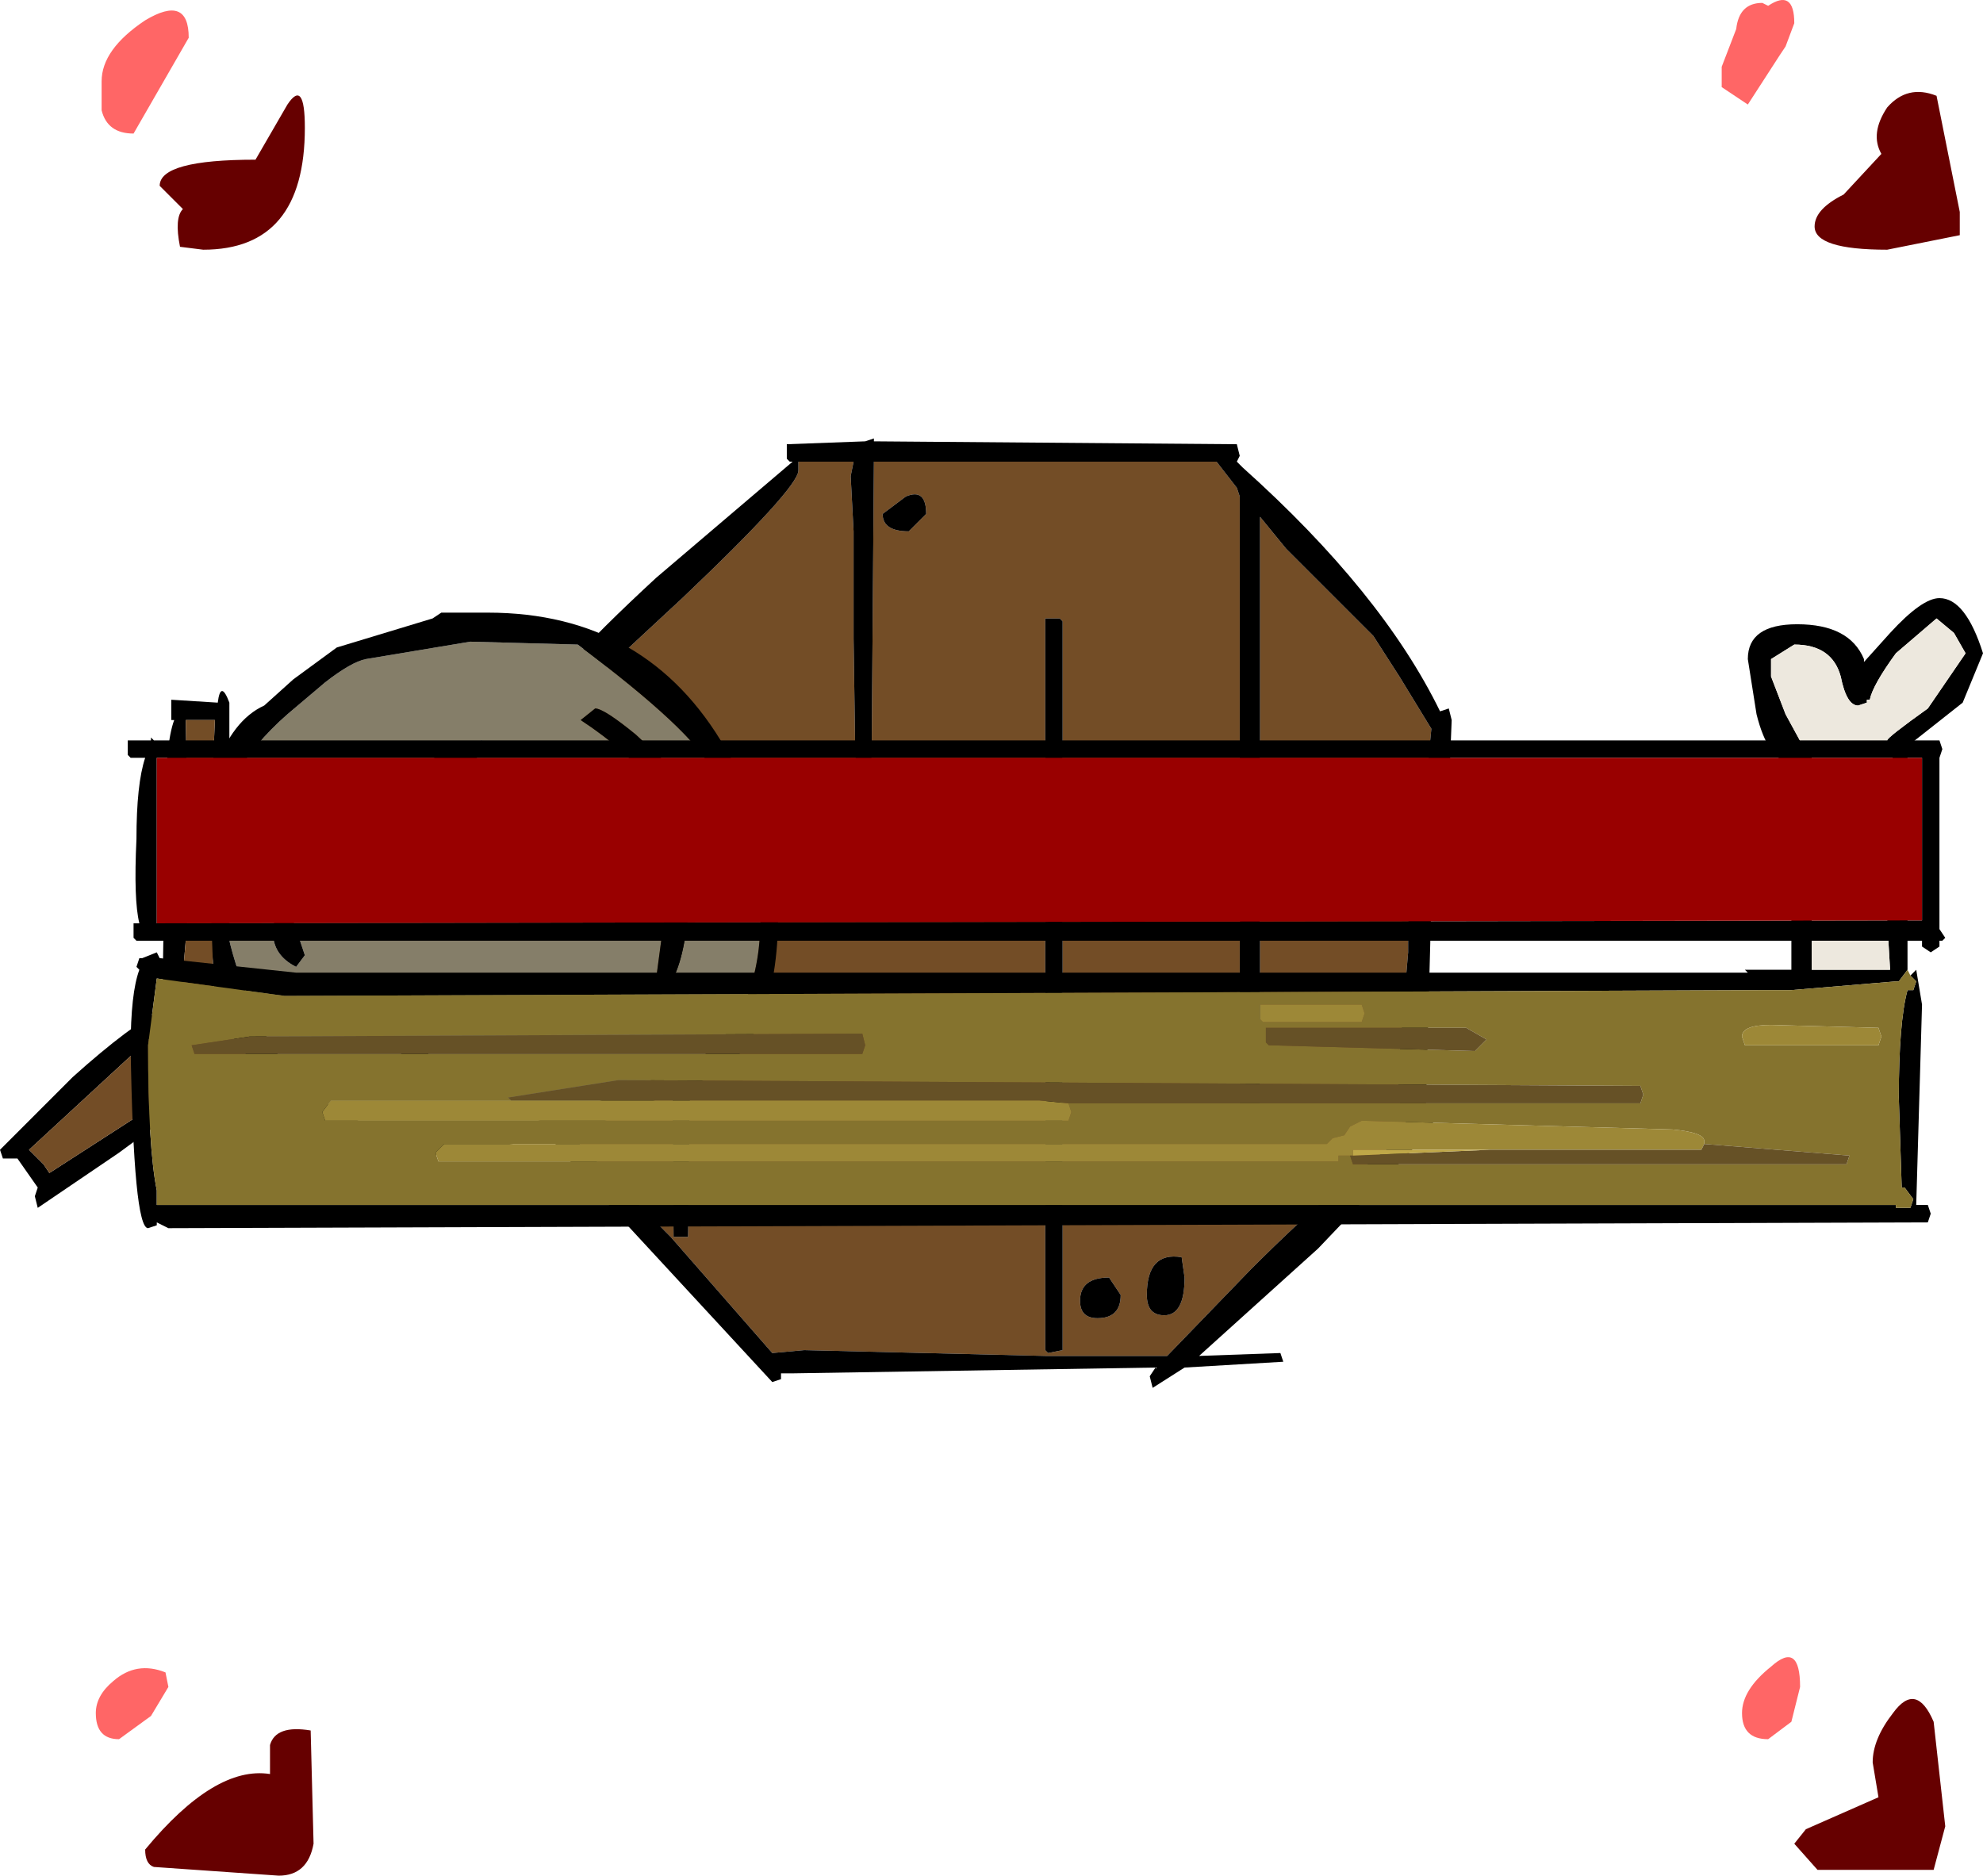 <?xml version="1.0" encoding="UTF-8" standalone="no"?>
<svg xmlns:xlink="http://www.w3.org/1999/xlink" height="32.3px" width="34.15px" xmlns="http://www.w3.org/2000/svg">
  <g transform="matrix(1.0, 0.0, 0.0, 1.0, 1.05, -0.3)">
    <path d="M29.85 0.7 L29.7 1.1 29.6 1.25 29.05 2.1 28.6 1.8 28.6 1.45 28.85 0.8 Q28.9 0.35 29.3 0.35 L29.4 0.4 Q29.85 0.1 29.85 0.7 M1.25 2.6 Q0.8 2.6 0.7 2.2 L0.7 1.7 Q0.7 1.15 1.45 0.65 2.2 0.2 2.2 0.95 L1.25 2.6 M1.85 29.35 L1.55 29.85 1.0 30.25 Q0.6 30.25 0.6 29.8 0.6 29.5 0.9 29.25 1.3 28.9 1.8 29.1 L1.85 29.35 M29.95 29.35 L29.8 29.95 29.4 30.25 Q28.95 30.25 28.95 29.8 28.95 29.4 29.45 29.0 29.95 28.55 29.95 29.35" fill="#ff6666" fill-rule="evenodd" stroke="none"/>
    <path d="M32.7 3.95 L32.7 4.35 31.45 4.6 Q30.2 4.6 30.2 4.2 30.2 3.9 30.7 3.65 L31.35 2.95 Q31.15 2.6 31.45 2.15 31.8 1.75 32.3 1.95 L32.7 3.95 M4.2 2.5 Q4.2 4.6 2.45 4.6 L2.05 4.55 Q1.95 4.05 2.1 3.9 L1.7 3.5 Q1.7 3.05 3.35 3.05 L3.9 2.1 Q4.2 1.65 4.2 2.5 M3.6 30.35 Q3.7 30.0 4.3 30.1 L4.35 32.05 Q4.25 32.6 3.75 32.6 L1.6 32.45 Q1.45 32.4 1.45 32.15 2.65 30.7 3.6 30.85 L3.6 30.35 M32.25 32.5 L31.25 32.5 30.25 32.5 29.85 32.05 30.05 31.8 31.3 31.25 31.2 30.65 Q31.2 30.25 31.55 29.8 31.95 29.25 32.25 29.95 L32.45 31.75 32.25 32.5" fill="#660000" fill-rule="evenodd" stroke="none"/>
    <path d="M19.9 8.25 L20.25 8.7 20.3 8.85 20.3 19.4 20.5 19.5 20.65 19.45 20.65 9.2 21.1 9.75 22.6 11.25 23.05 11.95 23.6 12.85 23.55 13.35 23.55 13.4 Q23.2 13.45 23.2 14.8 L23.2 16.7 23.05 18.45 Q22.95 19.35 23.25 19.8 22.1 20.55 20.5 22.15 L19.05 23.65 16.95 23.65 12.8 23.55 12.25 23.6 10.5 21.6 10.4 21.5 8.3 19.35 8.4 14.65 8.3 13.65 8.35 13.6 8.45 13.0 9.3 11.9 10.7 10.6 Q12.7 8.7 12.7 8.4 L12.7 8.25 13.65 8.25 13.6 8.5 13.65 9.45 13.65 11.3 13.7 14.75 13.95 14.7 14.0 8.25 19.9 8.25 M10.9 14.45 L10.8 13.8 Q10.5 13.95 10.5 15.6 L10.55 21.6 10.8 21.6 10.9 14.45 M14.55 8.85 L14.15 9.15 Q14.15 9.45 14.6 9.45 L14.9 9.15 Q14.9 8.7 14.55 8.85 M17.55 22.7 Q17.55 23.0 17.85 23.0 18.25 23.0 18.25 22.6 L18.05 22.3 Q17.55 22.3 17.55 22.7 M19.35 22.3 L19.3 21.95 Q18.7 21.85 18.7 22.6 18.7 22.95 19.0 22.95 19.35 22.95 19.35 22.3 M17.25 11.0 L17.2 10.95 16.95 10.95 16.95 23.55 17.0 23.6 17.25 23.55 17.25 11.0" fill="#734d26" fill-rule="evenodd" stroke="none"/>
    <path d="M19.9 8.25 L14.0 8.25 13.95 14.7 13.7 14.75 13.65 11.3 13.65 9.45 13.6 8.5 13.65 8.25 12.7 8.25 12.7 8.4 Q12.7 8.7 10.7 10.6 L9.3 11.9 8.45 13.0 8.35 13.6 8.3 13.65 8.4 14.65 8.3 19.35 10.4 21.5 10.5 21.6 12.25 23.6 12.8 23.55 16.95 23.65 19.05 23.65 20.5 22.15 Q22.1 20.55 23.25 19.8 22.95 19.35 23.05 18.45 L23.2 16.7 23.2 14.8 Q23.2 13.45 23.55 13.4 L23.55 13.35 23.6 12.85 23.05 11.95 22.6 11.25 21.1 9.75 20.65 9.2 20.65 19.45 20.5 19.5 20.3 19.4 20.3 8.85 20.25 8.7 19.9 8.25 M20.35 8.35 Q22.75 10.5 23.75 12.55 L23.9 12.5 23.95 12.7 23.9 13.95 23.75 14.0 23.65 13.95 23.5 19.6 23.6 19.55 23.65 19.7 21.65 21.8 19.6 23.65 21.0 23.6 21.05 23.75 19.35 23.85 18.8 24.2 18.75 24.0 18.85 23.85 12.6 23.95 12.4 23.95 12.4 24.05 12.25 24.1 9.2 20.8 8.3 19.75 8.3 19.8 8.2 19.85 8.05 19.75 8.05 19.4 8.0 19.35 8.0 19.1 8.05 19.15 8.05 13.5 8.1 13.5 8.05 13.3 8.05 13.1 8.05 12.75 8.25 12.65 8.3 12.6 8.35 12.55 8.3 12.45 Q8.3 12.05 10.25 10.25 L12.6 8.25 12.55 8.25 12.5 8.2 12.5 7.95 13.85 7.9 14.0 7.85 14.0 7.9 20.25 7.95 20.3 8.15 20.25 8.25 20.35 8.35 M17.25 11.0 L17.25 23.55 17.0 23.6 16.95 23.55 16.95 10.95 17.2 10.95 17.25 11.0 M19.35 22.3 Q19.35 22.95 19.0 22.95 18.7 22.95 18.7 22.6 18.7 21.85 19.3 21.95 L19.35 22.3 M17.55 22.7 Q17.55 22.3 18.05 22.3 L18.25 22.6 Q18.25 23.0 17.85 23.0 17.55 23.0 17.55 22.7 M14.55 8.85 Q14.9 8.7 14.9 9.15 L14.6 9.45 Q14.15 9.45 14.15 9.15 L14.55 8.85 M10.9 14.45 L10.8 21.6 10.55 21.6 10.5 15.6 Q10.5 13.95 10.8 13.8 L10.9 14.45" fill="#000000" fill-rule="evenodd" stroke="none"/>
    <path d="M4.2 16.75 L3.95 16.0 Q3.65 15.95 3.65 16.35 3.65 16.75 4.05 16.95 L4.2 16.75 M6.3 18.95 L6.45 18.85 Q6.3 18.0 5.8 18.3 L5.95 18.7 6.3 18.95 M8.25 17.95 L8.2 17.7 7.9 17.75 7.95 18.0 8.2 18.0 8.25 17.95 M10.85 14.95 Q10.85 13.95 10.65 13.65 L9.9 12.95 Q9.35 12.5 9.2 12.5 L8.95 12.7 Q10.55 13.75 10.55 14.9 L10.25 17.15 10.4 17.35 Q10.7 17.05 10.8 16.05 L10.85 14.95 M6.85 15.35 Q6.5 15.05 6.2 15.05 L6.65 15.6 Q7.05 15.95 7.35 15.95 7.8 15.95 7.8 15.75 L7.75 15.6 6.85 15.35 M5.95 13.9 L6.0 14.0 Q6.55 14.0 6.95 13.6 L7.3 13.2 7.25 13.05 Q5.95 13.4 5.95 13.9 M3.45 14.8 L3.5 15.0 3.8 14.65 4.1 14.35 4.3 14.15 4.25 13.95 Q3.95 13.95 3.7 14.3 L3.45 14.8 M4.55 12.05 Q5.0 11.7 5.25 11.65 L7.05 11.35 8.9 11.4 Q10.9 12.9 11.2 13.55 L11.7 14.8 12.05 16.05 Q12.05 17.7 11.1 18.45 8.35 19.85 6.5 19.85 4.2 19.85 3.25 17.55 2.7 16.25 2.7 14.85 2.7 13.65 3.9 12.6 L4.55 12.05" fill="#857e69" fill-rule="evenodd" stroke="none"/>
    <path d="M4.75 11.45 L6.4 10.95 6.55 10.85 7.35 10.85 Q10.1 10.85 11.45 13.2 12.35 14.75 12.35 16.05 12.35 18.2 11.2 18.85 L9.0 19.75 6.8 20.2 Q4.0 20.2 2.95 17.8 2.4 16.55 2.4 14.85 L2.65 13.55 Q2.95 12.7 3.5 12.45 L4.0 12.0 4.75 11.45 M4.55 12.05 L3.9 12.6 Q2.7 13.65 2.7 14.85 2.7 16.25 3.25 17.55 4.2 19.85 6.5 19.85 8.35 19.85 11.1 18.45 12.05 17.7 12.05 16.05 L11.7 14.8 11.2 13.55 Q10.9 12.9 8.9 11.4 L7.05 11.35 5.25 11.65 Q5.0 11.7 4.55 12.05 M3.45 14.8 L3.7 14.3 Q3.95 13.95 4.25 13.95 L4.3 14.15 4.1 14.35 3.8 14.65 3.5 15.0 3.45 14.8 M5.95 13.9 Q5.95 13.4 7.25 13.05 L7.3 13.2 6.95 13.6 Q6.55 14.0 6.0 14.0 L5.95 13.9 M6.85 15.35 L7.75 15.6 7.8 15.75 Q7.8 15.95 7.35 15.95 7.05 15.95 6.65 15.6 L6.2 15.05 Q6.5 15.05 6.85 15.35 M10.85 14.95 L10.8 16.05 Q10.7 17.05 10.4 17.35 L10.25 17.15 10.55 14.9 Q10.55 13.75 8.95 12.7 L9.2 12.5 Q9.35 12.5 9.9 12.95 L10.65 13.65 Q10.85 13.95 10.85 14.95 M8.25 17.95 L8.2 18.0 7.95 18.0 7.9 17.75 8.2 17.7 8.25 17.95 M6.3 18.95 L5.95 18.7 5.8 18.3 Q6.3 18.0 6.45 18.85 L6.3 18.95 M4.2 16.75 L4.05 16.95 Q3.65 16.75 3.65 16.35 3.65 15.95 3.95 16.0 L4.2 16.75" fill="#000000" fill-rule="evenodd" stroke="none"/>
    <path d="M2.9 12.4 L2.9 17.65 3.4 18.1 3.55 18.55 Q3.55 19.45 2.4 19.45 L1.95 19.45 1.0 20.15 -0.4 21.1 -0.45 20.9 -0.4 20.75 -0.75 20.25 -1.0 20.25 -1.05 20.1 0.2 18.85 Q1.2 17.95 1.8 17.65 L1.75 17.3 1.8 14.2 Q1.8 13.1 1.95 12.7 L1.9 12.7 1.9 12.35 2.7 12.4 Q2.75 12.0 2.9 12.4 M2.65 12.7 L2.15 12.7 2.2 15.9 2.05 17.65 2.05 17.7 -0.55 20.1 -0.3 20.35 -0.2 20.5 2.05 19.05 2.1 19.1 2.75 18.95 Q3.25 18.85 3.25 18.55 L2.95 18.15 2.75 18.0 2.7 17.95 2.55 17.85 2.65 17.75 2.55 15.15 2.65 12.7" fill="#000000" fill-rule="evenodd" stroke="none"/>
    <path d="M2.65 12.7 L2.55 15.15 2.65 17.75 2.55 17.85 2.7 17.95 2.75 18.0 2.95 18.15 3.25 18.55 Q3.25 18.85 2.75 18.95 L2.1 19.1 2.05 19.05 -0.2 20.5 -0.3 20.35 -0.55 20.1 2.05 17.7 2.05 17.65 2.2 15.9 2.15 12.7 2.65 12.7" fill="#734d26" fill-rule="evenodd" stroke="none"/>
    <path d="M29.45 11.65 L29.45 11.95 29.7 12.6 30.0 13.15 30.15 13.1 30.15 17.0 31.5 17.0 31.45 16.15 31.45 15.05 31.55 13.2 31.5 13.2 31.45 13.05 Q31.45 13.0 32.15 12.5 L32.8 11.55 32.6 11.2 32.3 10.95 31.6 11.55 Q31.2 12.1 31.15 12.35 L31.1 12.35 31.1 12.4 30.95 12.45 Q30.75 12.45 30.65 11.95 30.5 11.4 29.85 11.4 L29.45 11.65 M31.85 17.1 L31.95 17.0 32.05 17.6 31.95 21.05 32.15 21.05 32.2 21.2 32.15 21.35 1.85 21.45 1.65 21.35 1.65 21.4 1.5 21.45 Q1.25 21.45 1.2 18.35 1.2 17.4 1.35 17.0 L1.3 16.95 1.35 16.8 1.4 16.8 1.65 16.7 1.7 16.8 4.05 17.05 29.05 17.05 29.0 17.0 29.8 17.0 29.8 13.45 Q29.4 13.4 29.2 12.6 L29.05 11.65 Q29.05 11.05 29.9 11.05 30.8 11.05 31.05 11.65 L31.05 11.7 31.5 11.2 Q32.05 10.6 32.35 10.6 32.8 10.6 33.1 11.55 L32.75 12.4 31.8 13.15 31.8 17.0 31.65 17.2 31.6 17.2 29.8 17.35 29.45 17.35 3.85 17.45 1.65 17.15 1.5 18.3 Q1.5 20.05 1.65 20.8 L1.65 21.05 1.75 21.05 31.6 21.05 31.6 21.1 31.85 21.1 31.9 20.95 31.75 20.75 31.7 20.75 31.65 19.2 Q31.65 17.9 31.8 17.35 L31.9 17.35 31.95 17.2 31.85 17.1" fill="#000000" fill-rule="evenodd" stroke="none"/>
    <path d="M29.45 11.65 L29.85 11.4 Q30.5 11.4 30.65 11.95 30.75 12.45 30.95 12.45 L31.1 12.4 31.1 12.35 31.15 12.35 Q31.2 12.1 31.6 11.55 L32.3 10.95 32.6 11.2 32.8 11.55 32.15 12.5 Q31.45 13.0 31.45 13.05 L31.5 13.2 31.55 13.2 31.45 15.05 31.45 16.15 31.5 17.0 30.15 17.0 30.15 13.1 30.0 13.15 29.7 12.6 29.45 11.95 29.45 11.65" fill="#ede8de" fill-rule="evenodd" stroke="none"/>
    <path d="M31.8 17.0 L31.85 17.1 31.95 17.2 31.9 17.35 31.8 17.35 Q31.65 17.9 31.65 19.2 L31.7 20.75 31.75 20.75 31.9 20.95 31.85 21.1 31.6 21.1 31.6 21.05 1.75 21.05 1.65 21.05 1.65 20.8 Q1.5 20.05 1.5 18.3 L1.65 17.15 3.85 17.45 29.45 17.35 29.8 17.35 31.6 17.2 31.65 17.2 31.8 17.0 M31.35 18.15 L31.3 18.0 29.45 17.95 Q28.95 17.95 28.95 18.15 L29.0 18.3 31.3 18.3 31.35 18.15 M22.2 20.2 L22.25 20.35 30.75 20.35 30.8 20.2 28.3 20.0 28.3 19.95 Q28.3 19.8 27.75 19.75 L22.4 19.6 22.2 19.7 22.1 19.85 21.9 19.9 21.8 20.0 6.6 20.0 6.45 20.15 6.5 20.3 22.0 20.3 22.0 20.2 22.2 20.2 M17.35 19.3 L27.2 19.3 27.25 19.15 27.2 19.0 9.6 18.9 7.7 19.2 7.75 19.25 4.65 19.25 4.5 19.45 4.55 19.6 17.35 19.6 17.4 19.45 17.35 19.3 M24.55 18.2 L24.2 18.0 22.55 18.0 20.75 18.0 20.75 18.25 20.8 18.3 24.35 18.4 24.55 18.2 M22.45 17.75 L22.4 17.6 20.65 17.6 20.65 17.85 20.7 17.9 22.4 17.9 22.45 17.75 M13.85 18.3 L13.8 18.1 3.25 18.15 2.25 18.3 2.3 18.45 13.8 18.45 13.85 18.3" fill="#85732e" fill-rule="evenodd" stroke="none"/>
    <path d="M31.35 18.15 L31.3 18.3 29.0 18.3 28.95 18.15 Q28.95 17.95 29.45 17.95 L31.3 18.0 31.35 18.15 M28.3 20.0 L28.25 20.1 24.6 20.1 22.25 20.1 22.25 20.2 22.2 20.2 22.0 20.2 22.0 20.3 6.5 20.3 6.45 20.15 6.6 20.0 21.8 20.0 21.9 19.9 22.1 19.85 22.2 19.7 22.4 19.6 27.75 19.75 Q28.3 19.8 28.3 19.95 L28.3 20.0 M17.35 19.3 L17.4 19.45 17.35 19.6 4.55 19.6 4.5 19.45 4.65 19.25 7.75 19.25 16.85 19.25 17.35 19.3 M22.45 17.75 L22.4 17.9 20.7 17.9 20.65 17.85 20.65 17.6 22.4 17.6 22.45 17.75" fill="#9d8837" fill-rule="evenodd" stroke="none"/>
    <path d="M24.6 20.1 L28.25 20.1 28.3 20.0 30.8 20.2 30.75 20.35 22.25 20.35 22.2 20.2 22.25 20.2 24.6 20.1 M7.75 19.25 L7.7 19.2 9.6 18.9 27.2 19.0 27.25 19.15 27.2 19.3 17.35 19.3 16.85 19.25 7.75 19.25 M24.55 18.2 L24.35 18.4 20.8 18.3 20.75 18.25 20.75 18.0 22.55 18.0 24.2 18.0 24.55 18.2 M13.85 18.3 L13.8 18.45 2.3 18.45 2.25 18.3 3.25 18.15 13.8 18.1 13.85 18.3" fill="#665126" fill-rule="evenodd" stroke="none"/>
    <path d="M24.6 20.1 L22.25 20.2 22.25 20.1 24.6 20.1" fill="#bfa748" fill-rule="evenodd" stroke="none"/>
    <path d="M32.4 13.2 L32.35 13.35 32.35 16.3 32.45 16.45 32.4 16.5 32.35 16.5 32.35 16.6 32.2 16.7 32.05 16.6 32.05 16.5 1.3 16.5 1.25 16.45 1.25 16.2 1.35 16.2 Q1.25 15.8 1.3 14.75 1.3 13.8 1.45 13.35 L1.2 13.35 1.15 13.3 1.15 13.05 1.55 13.05 1.55 13.0 1.6 13.05 32.35 13.05 32.4 13.2 M32.05 13.35 L1.65 13.35 1.65 16.2 32.05 16.15 32.05 13.35" fill="#000000" fill-rule="evenodd" stroke="none"/>
    <path d="M32.05 13.35 L32.05 16.15 1.65 16.2 1.65 13.35 32.05 13.35" fill="#990000" fill-rule="evenodd" stroke="none"/>
  </g>
</svg>
